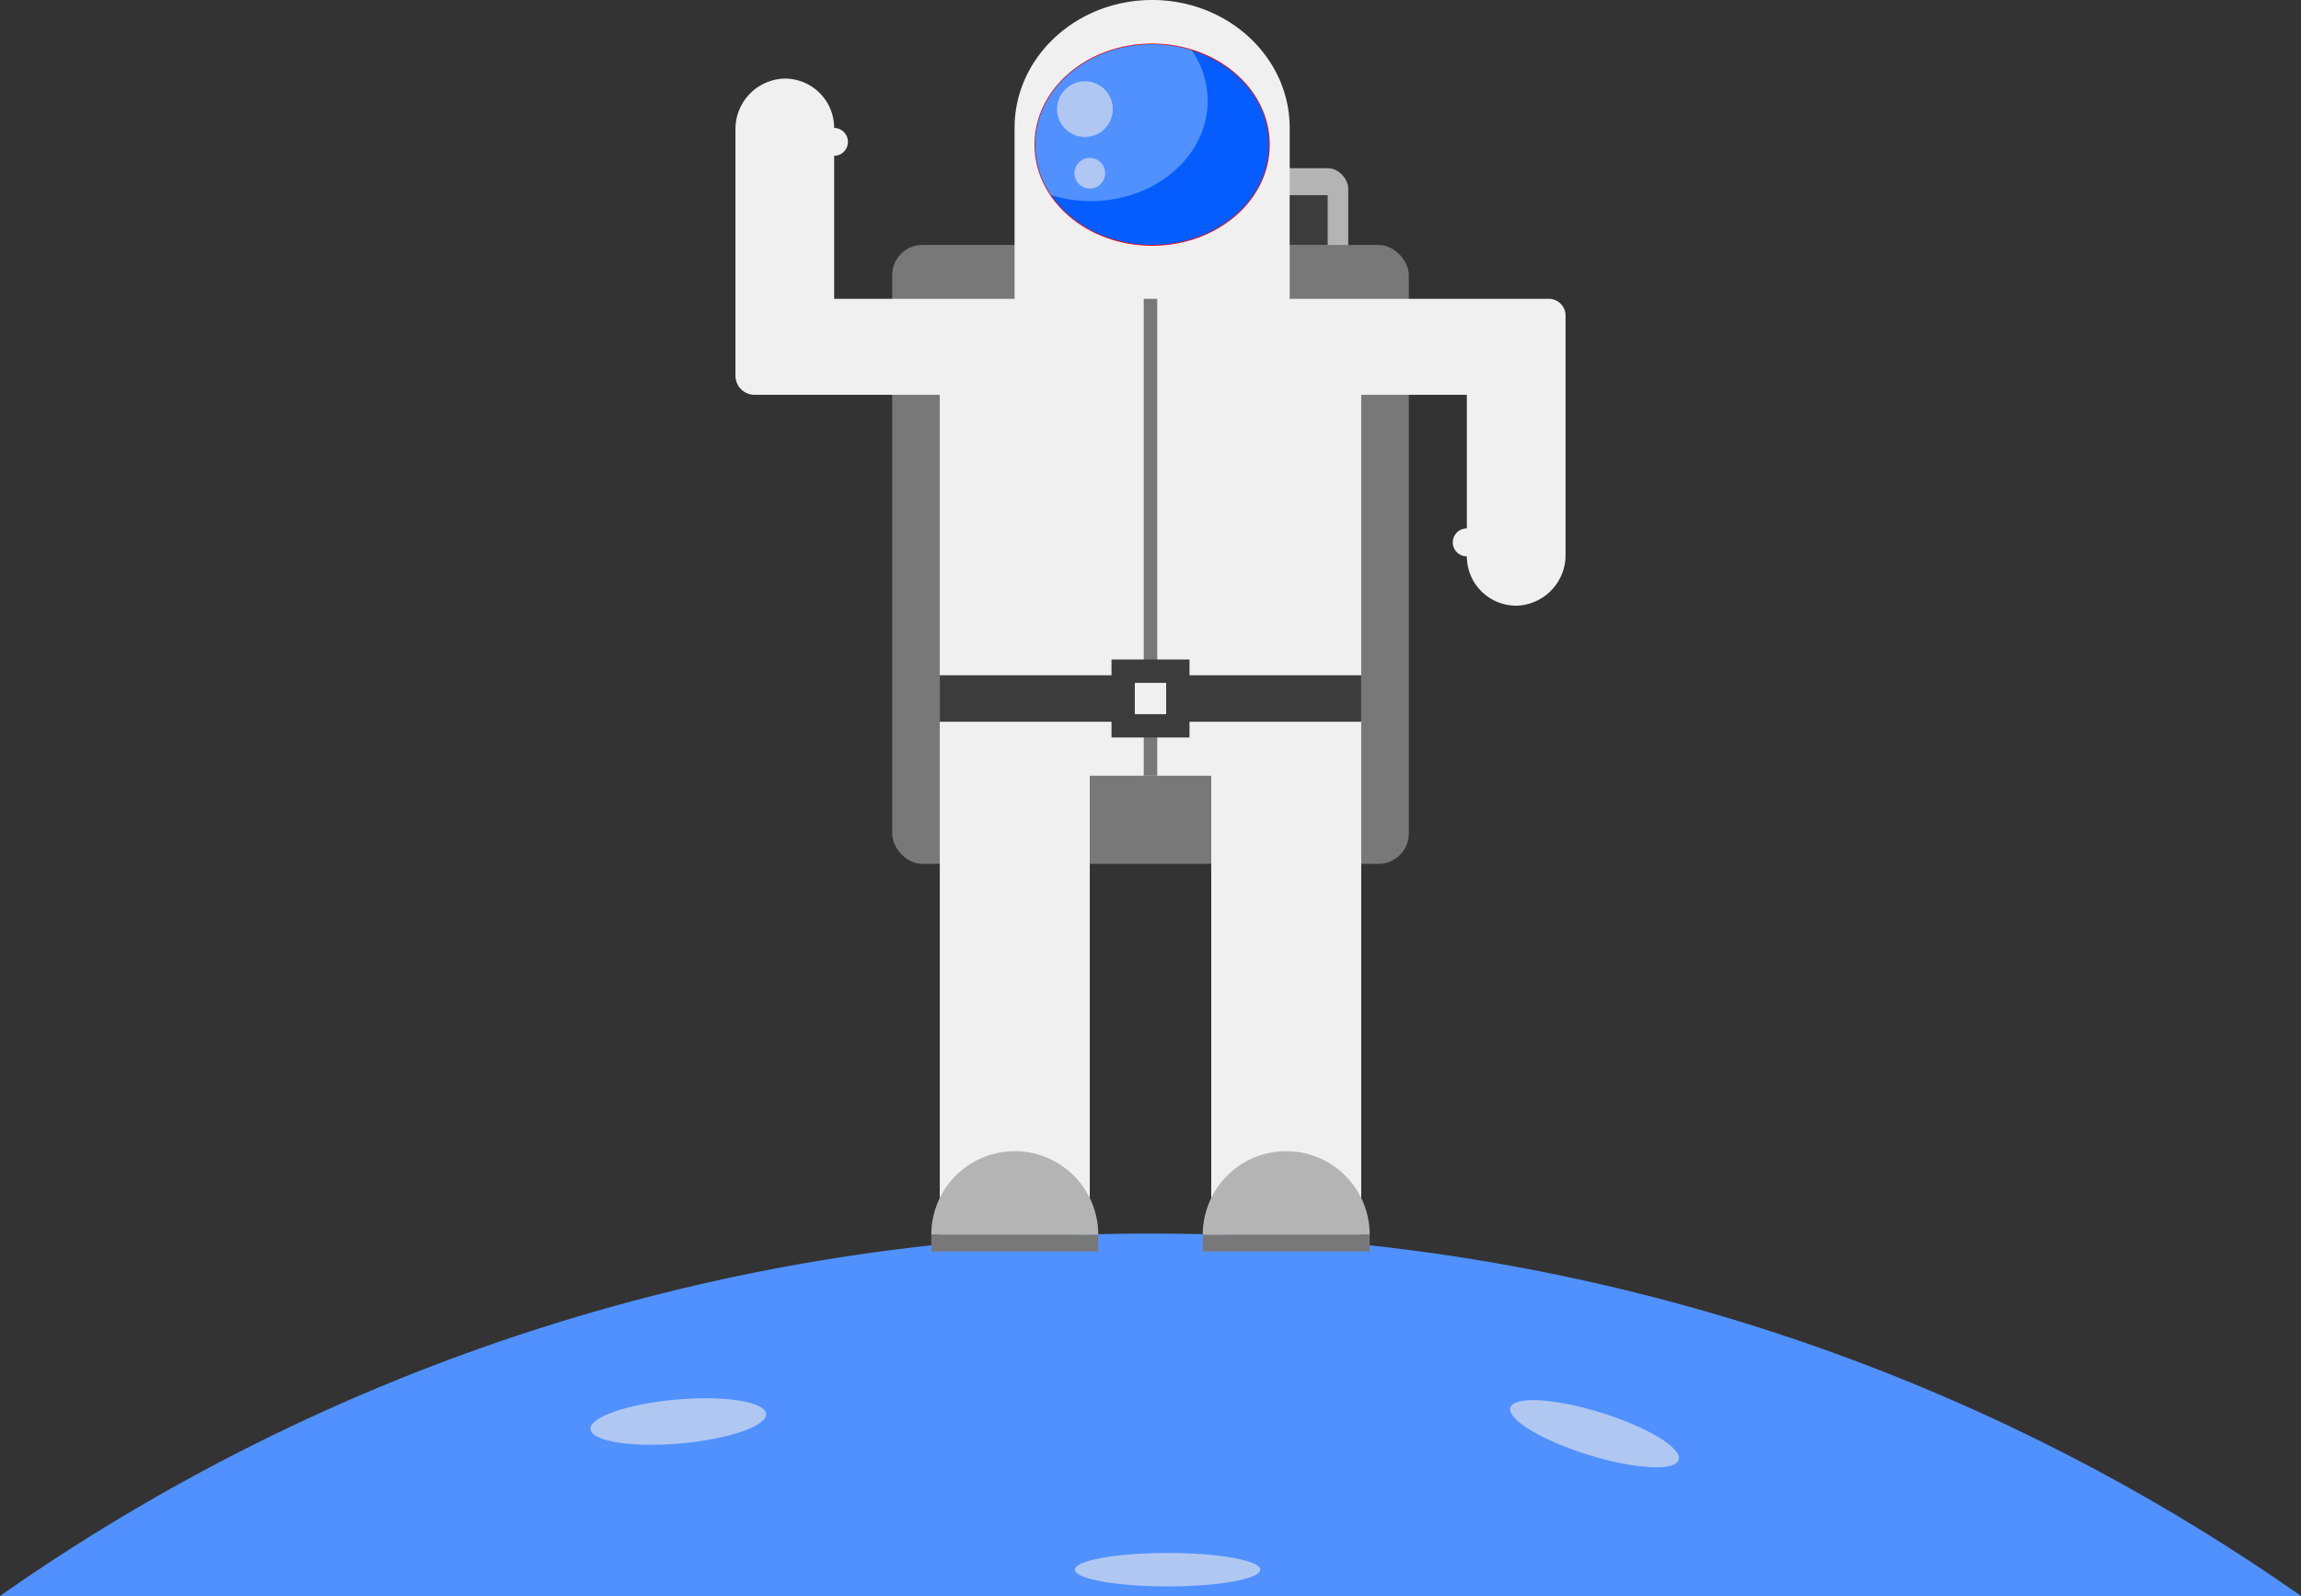 <svg id="Layer_1" data-name="Layer 1" xmlns="http://www.w3.org/2000/svg" viewBox="0 0 359 249"><rect x="0" y="0" width="359" height="249" fill="#333333" stroke="none"/><defs><style>.cls-1{fill:#5091ff;}.cls-2{fill:#b0c7f2;}.cls-3{fill:#b4b4b4;}.cls-4{fill:#787878;}.cls-5{fill:#f0f0f0;}.cls-6{fill:none;stroke:red;stroke-miterlimit:10;stroke-width:0.25px;}.cls-7{fill:#055dff;}.cls-8{fill:#3c3c3c;}</style></defs><title>item_spaceman_land</title><path class="cls-1" d="M179.5,197.462A311.649,311.649,0,0,0,0,254H359A311.649,311.649,0,0,0,179.5,197.462Z" transform="translate(0 -5)"/><ellipse class="cls-2" cx="182.164" cy="244.896" rx="14.461" ry="2.608"/><ellipse class="cls-2" cx="248.78" cy="228.679" rx="3.438" ry="13.75" transform="translate(-43.403 393.427) rotate(-72.744)"/><ellipse class="cls-2" cx="105.828" cy="226.782" rx="13.75" ry="3.438" transform="translate(-19.369 5.09) rotate(-5.002)"/><rect class="cls-3" x="196.899" y="26.237" width="13.452" height="17.648" rx="3.191" ry="3.191"/><rect class="cls-4" x="139.201" y="38.219" width="80.598" height="96.557" rx="4.706" ry="4.706"/><path class="cls-5" d="M241.3,51.62H201.241a.023.023,0,0,1-.023-.023V24.961C201.219,13.937,191.609,5,179.755,5s-21.463,8.937-21.463,19.961v26.636a.023.023,0,0,1-.023.023H130.168a.023.023,0,0,1-.023-.023V29.33a.021.021,0,0,1,.022-.021,2.174,2.174,0,0,0-.001-4.347.021.021,0,0,1-.021-.021,7.7,7.7,0,0,0-7.822-7.678,7.881,7.881,0,0,0-7.577,7.975V63.619a2.976,2.976,0,0,0,2.976,2.976h28.88a.023.023,0,0,1,.023.023V197.604a.023.023,0,0,0,.023.023h23.353a.023.023,0,0,0,.023-.023V126.05a.023.023,0,0,1,.023-.023h18.907a.023.023,0,0,1,.023.023v71.554a.023.023,0,0,0,.023.023h23.353a.023.023,0,0,0,.023-.023V66.618a.023.023,0,0,1,.023-.023h16.434a.023.023,0,0,1,.023.023v20.81a.021.021,0,0,1-.022.021,2.173,2.173,0,0,0,.001,4.347.021.021,0,0,1,.021.021,7.7,7.7,0,0,0,7.822,7.678,7.881,7.881,0,0,0,7.577-7.976V54.228a2.608,2.608,0,0,0-2.608-2.608Z" transform="translate(0 -5)"/><ellipse class="cls-6" cx="179.755" cy="22.57" rx="18.229" ry="15.649"/><ellipse class="cls-7" cx="179.755" cy="22.57" rx="18.229" ry="15.649"/><path class="cls-1" d="M188.421,20.723a13.932,13.932,0,0,0-2.48-7.877,20.902,20.902,0,0,0-6.186-.926c-10.067,0-18.229,7.006-18.229,15.649a13.932,13.932,0,0,0,2.48,7.877,20.901,20.901,0,0,0,6.186.926C180.259,36.372,188.421,29.366,188.421,20.723Z" transform="translate(0 -5)"/><circle class="cls-2" cx="169.268" cy="17.027" r="4.347"/><circle class="cls-2" cx="170.029" cy="27.025" r="2.391"/><rect class="cls-8" x="201.219" y="30.448" width="5.923" height="7.77"/><rect class="cls-4" x="145.302" y="192.627" width="26.046" height="2.626"/><path class="cls-3" d="M158.324,184.604a13.023,13.023,0,0,0-13.023,13.023h26.046A13.023,13.023,0,0,0,158.324,184.604Z" transform="translate(0 -5)"/><rect class="cls-4" x="187.653" y="192.627" width="26.046" height="2.626"/><path class="cls-3" d="M200.676,184.604a13.023,13.023,0,0,0-13.023,13.023h26.046A13.023,13.023,0,0,0,200.676,184.604Z" transform="translate(0 -5)"/><rect class="cls-4" x="178.447" y="46.62" width="2.106" height="74.407"/><polygon class="cls-8" points="185.583 105.35 185.583 102.894 173.417 102.894 173.417 105.35 146.625 105.35 146.625 112.604 173.417 112.604 173.417 115.06 185.583 115.06 185.583 112.604 212.375 112.604 212.375 105.35 185.583 105.35"/><rect class="cls-5" x="177.057" y="106.534" width="4.886" height="4.886"/></svg>